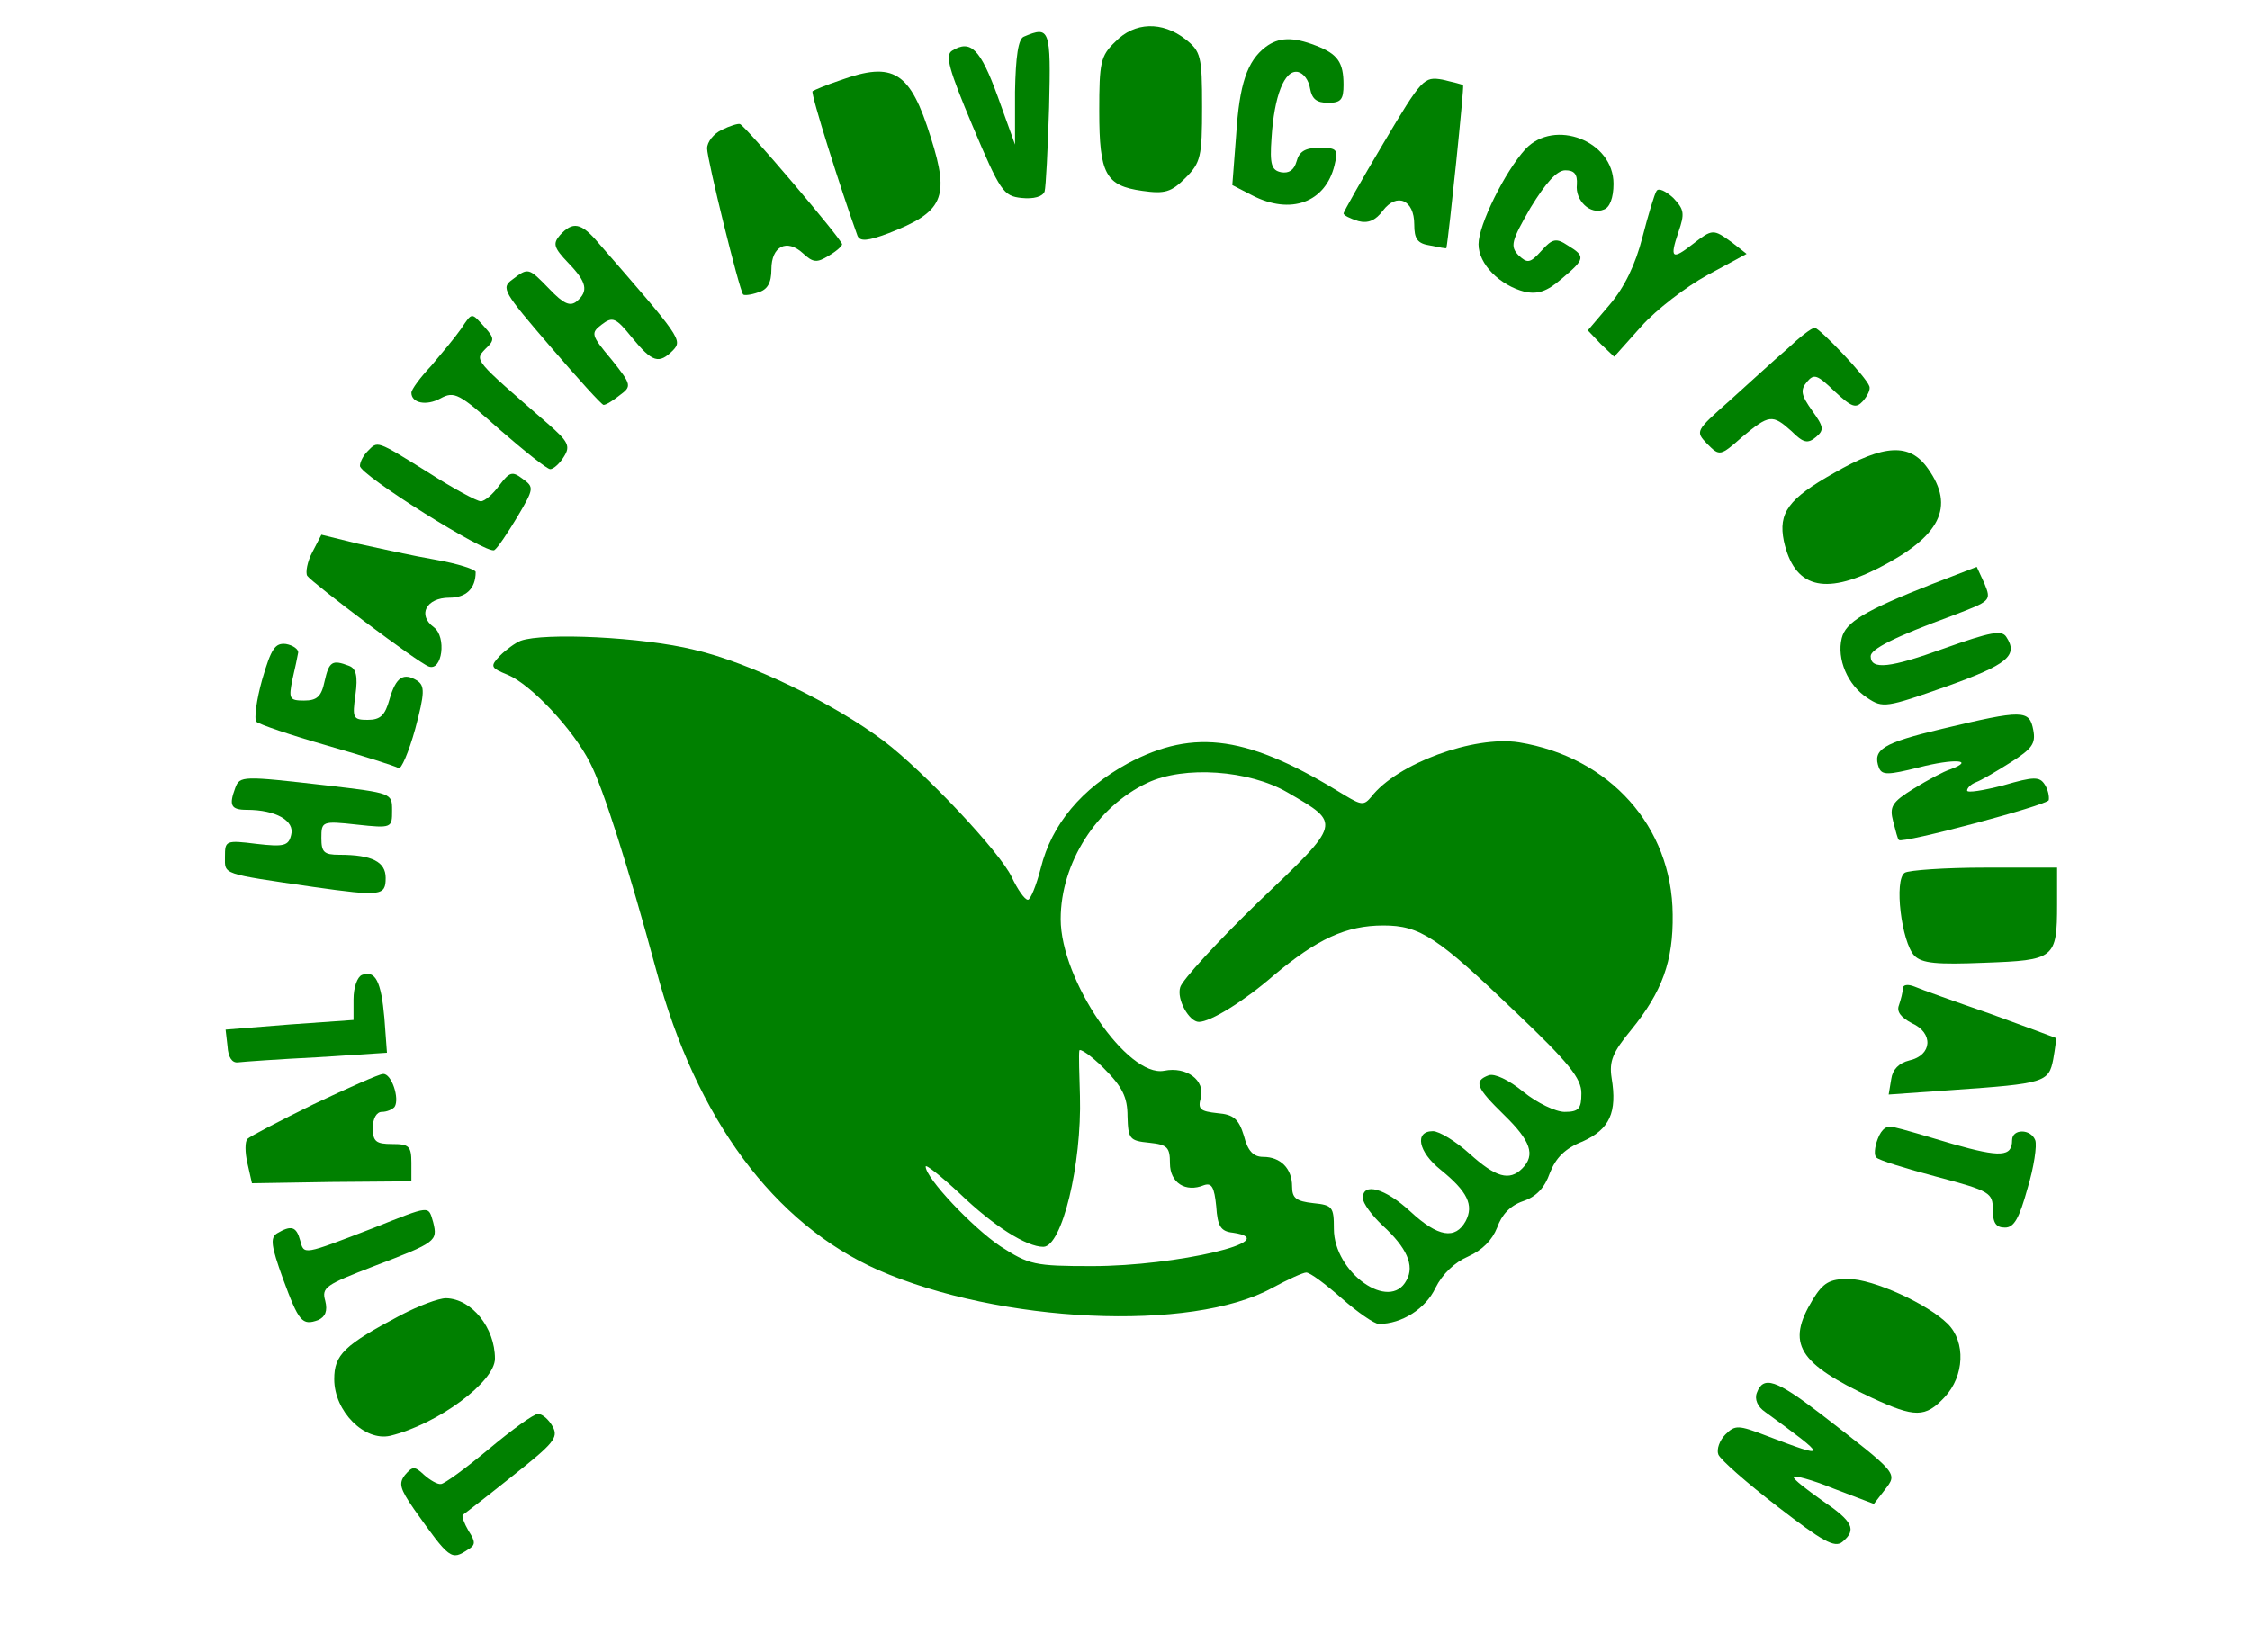 <svg version="1.0" xmlns="http://www.w3.org/2000/svg" width="350pt" height="257pt" viewBox="0 0 350 257" preserveAspectRatio="xMidYMid meet"><g transform="translate(0,257) scale(0.1,-0.1)" fill="green" stroke="none"><path d="M1735 2505 c-23 -22 -25 -32 -25 -108 0 -98 10 -116 67 -124 35 -5 45 -2 67 20 24 24 26 33 26 111 0 79 -2 86 -26 105 -36 28 -79 27 -109 -4z"/><path d="M1593 2513 c-9 -3 -13 -31 -14 -86 l0 -82 -27 75 c-27 74 -42 89 -71 71 -11 -7 -5 -29 32 -117 43 -102 48 -109 76 -112 19 -2 33 2 36 10 2 7 5 66 7 131 3 122 1 127 -39 110z"/><path d="M1969 2497 c-29 -22 -41 -58 -46 -137 l-6 -78 31 -16 c60 -31 114 -11 128 47 6 25 4 27 -24 27 -22 0 -31 -6 -35 -21 -4 -14 -12 -19 -24 -17 -15 3 -18 12 -15 53 4 65 20 107 41 103 9 -2 17 -13 19 -26 3 -16 10 -22 28 -22 20 0 24 5 24 28 0 35 -9 48 -43 61 -36 14 -58 13 -78 -2z"/><path d="M1307 2445 c-21 -7 -40 -15 -43 -17 -3 -4 44 -153 70 -225 4 -9 16 -8 48 4 85 33 96 55 66 149 -32 103 -58 119 -141 89z"/><path d="M2152 2347 c-34 -57 -62 -107 -62 -109 0 -3 10 -8 23 -12 15 -4 27 1 38 16 22 29 49 17 49 -21 0 -23 5 -30 25 -33 14 -3 25 -5 25 -4 4 20 28 252 26 253 -1 2 -16 5 -32 9 -29 5 -32 2 -92 -99z"/><path d="M1123 2368 c-13 -6 -23 -19 -23 -29 0 -17 50 -220 56 -227 1 -2 12 -1 23 3 15 4 21 15 21 36 0 36 24 48 49 25 16 -15 22 -15 40 -4 12 7 21 15 21 18 0 7 -151 185 -159 187 -3 1 -16 -3 -28 -9z"/><path d="M2373 2338 c-32 -35 -73 -118 -73 -148 0 -31 33 -64 72 -74 20 -4 34 0 57 20 37 31 38 35 10 52 -18 12 -24 11 -41 -8 -18 -20 -22 -20 -36 -7 -13 14 -11 22 19 74 24 39 41 58 54 58 14 0 19 -6 18 -22 -3 -25 21 -48 42 -39 9 3 15 18 15 40 0 67 -92 102 -137 54z"/><path d="M2577 2273 c-3 -4 -13 -37 -22 -72 -11 -43 -28 -78 -51 -105 l-34 -40 20 -21 21 -20 42 47 c23 26 70 62 103 80 l61 33 -23 18 c-29 21 -30 21 -61 -3 -32 -25 -36 -22 -22 19 10 29 9 35 -8 53 -12 11 -23 16 -26 11z"/><path d="M871 2204 c-11 -13 -10 -19 13 -43 29 -30 32 -44 13 -60 -10 -8 -20 -4 -42 19 -33 34 -33 34 -58 15 -18 -13 -14 -19 59 -104 43 -50 80 -91 83 -91 4 0 15 7 25 15 19 14 19 16 -13 56 -32 38 -32 41 -15 54 17 13 22 11 47 -20 32 -39 42 -42 64 -20 15 16 12 20 -116 167 -27 32 -40 34 -60 12z"/><path d="M717 2058 c-9 -13 -30 -38 -46 -57 -17 -18 -31 -37 -31 -42 0 -16 23 -21 45 -9 22 12 29 8 93 -49 38 -33 73 -61 78 -61 5 0 15 9 21 19 11 17 7 24 -25 52 -115 100 -114 98 -97 116 15 14 14 17 -1 34 -21 23 -19 24 -37 -3z"/><path d="M2780 2027 c-20 -17 -60 -54 -89 -80 -54 -48 -54 -48 -35 -68 19 -19 20 -19 54 11 42 35 47 36 77 9 18 -18 25 -20 38 -9 13 11 12 16 -6 41 -17 24 -19 32 -8 45 11 13 16 11 43 -15 27 -25 33 -27 44 -15 7 8 12 18 10 23 -5 15 -78 91 -85 91 -5 0 -24 -15 -43 -33z"/><path d="M572 1868 c-7 -7 -12 -17 -12 -23 0 -14 197 -138 209 -131 5 3 21 27 36 52 26 44 26 46 8 59 -16 12 -20 11 -36 -10 -10 -14 -23 -25 -29 -25 -6 0 -43 20 -82 45 -82 51 -78 49 -94 33z"/><path d="M2853 1834 c-71 -40 -87 -62 -78 -106 16 -72 62 -85 147 -42 96 49 120 95 77 155 -28 40 -68 38 -146 -7z"/><path d="M486 1711 c-8 -15 -11 -32 -8 -37 9 -12 172 -135 189 -141 21 -8 28 46 8 61 -26 19 -12 46 24 46 26 0 41 14 41 40 0 4 -28 13 -62 19 -35 6 -89 18 -121 25 l-57 14 -14 -27z"/><path d="M3005 1661 c-104 -41 -134 -59 -140 -84 -8 -32 9 -73 40 -93 24 -16 29 -15 123 18 95 34 112 48 93 77 -7 11 -24 8 -97 -18 -83 -30 -114 -34 -114 -12 0 11 37 30 127 63 60 23 61 23 50 50 l-12 26 -70 -27z"/><path d="M810 1573 c-8 -3 -23 -14 -32 -23 -16 -17 -15 -19 12 -30 36 -15 102 -85 128 -137 20 -38 60 -164 103 -323 62 -231 183 -394 345 -466 189 -83 488 -97 613 -28 24 13 48 24 53 24 6 0 30 -18 55 -40 25 -22 51 -40 58 -40 36 0 73 24 88 56 11 22 30 40 51 49 22 10 37 25 45 45 7 20 20 34 40 41 21 7 34 21 42 44 9 23 23 38 51 49 42 19 54 45 45 99 -4 26 2 40 30 74 49 60 66 108 65 180 -1 137 -98 245 -239 268 -70 11 -190 -33 -230 -85 -11 -13 -15 -13 -40 2 -150 93 -234 106 -339 50 -71 -39 -118 -94 -135 -163 -7 -27 -16 -49 -20 -49 -5 0 -16 16 -25 35 -18 39 -137 165 -199 212 -77 58 -208 122 -295 142 -81 20 -234 27 -270 14z m1193 -236 c84 -49 85 -46 -45 -170 -64 -62 -119 -122 -122 -133 -6 -19 14 -54 29 -54 18 0 70 32 116 72 68 57 113 78 171 78 57 0 84 -18 206 -135 83 -79 102 -103 102 -126 0 -24 -4 -29 -26 -29 -14 0 -43 14 -64 31 -23 19 -45 29 -54 26 -24 -9 -20 -19 24 -62 41 -40 49 -62 28 -83 -20 -20 -41 -14 -82 23 -21 19 -47 35 -57 35 -29 0 -23 -32 12 -60 42 -34 52 -55 39 -80 -16 -29 -43 -25 -86 15 -39 36 -74 46 -74 21 0 -8 14 -27 31 -43 37 -34 50 -62 37 -85 -26 -50 -113 12 -113 80 0 34 -2 37 -32 40 -27 3 -33 8 -33 26 0 28 -18 46 -45 46 -15 0 -24 9 -30 33 -8 26 -16 33 -41 35 -27 3 -31 6 -26 24 7 27 -22 49 -57 42 -57 -11 -161 141 -161 236 0 87 56 175 135 212 57 27 158 20 218 -15z m-249 -504 c1 -35 3 -38 34 -41 28 -3 32 -7 32 -32 0 -30 24 -46 53 -34 12 4 16 -3 19 -33 2 -31 7 -39 26 -41 82 -12 -88 -52 -219 -52 -90 0 -98 2 -143 31 -43 29 -116 106 -116 124 0 4 24 -15 53 -42 53 -51 104 -83 130 -83 29 0 60 128 57 235 -1 33 -2 64 -1 70 0 5 18 -7 38 -27 29 -29 37 -45 37 -75z"/><path d="M408 1513 c-9 -32 -13 -62 -9 -66 4 -4 54 -21 110 -37 56 -16 106 -32 111 -35 4 -3 16 25 26 61 15 56 15 67 3 75 -21 13 -33 6 -43 -29 -7 -25 -14 -32 -34 -32 -23 0 -24 3 -19 39 4 29 1 41 -10 45 -26 10 -31 7 -38 -24 -5 -24 -12 -30 -32 -30 -23 0 -24 3 -18 33 4 17 8 36 9 42 0 5 -8 11 -19 13 -17 2 -23 -7 -37 -55z"/><path d="M3021 1436 c-92 -22 -109 -32 -98 -61 5 -11 14 -11 62 1 54 14 89 12 49 -3 -10 -3 -36 -17 -57 -30 -34 -21 -38 -28 -32 -51 4 -15 7 -28 9 -29 5 -6 230 54 233 62 1 6 -1 16 -6 24 -8 13 -17 13 -65 -1 -31 -8 -56 -12 -56 -8 0 4 6 10 14 13 8 3 32 17 54 31 33 21 39 29 35 50 -6 32 -16 32 -142 2z"/><path d="M366 1344 c-10 -27 -7 -34 18 -34 45 0 75 -17 69 -39 -4 -17 -11 -19 -54 -14 -48 6 -49 5 -49 -20 0 -28 -7 -26 137 -47 106 -15 113 -14 113 14 0 25 -21 36 -72 36 -24 0 -28 4 -28 26 0 26 1 27 55 21 55 -6 55 -5 55 22 0 27 0 27 -102 39 -131 15 -135 15 -142 -4z"/><path d="M2963 1212 c-17 -11 -5 -108 15 -129 12 -12 35 -14 109 -11 109 4 113 6 113 91 l0 57 -112 0 c-62 0 -119 -4 -125 -8z"/><path d="M563 1053 c-7 -3 -13 -19 -13 -38 l0 -32 -99 -7 -100 -8 3 -26 c1 -17 7 -26 16 -25 8 1 64 5 124 8 l108 7 -4 54 c-5 57 -14 75 -35 67z"/><path d="M2960 1032 c0 -6 -3 -17 -6 -26 -4 -10 3 -19 20 -28 34 -15 32 -50 -4 -58 -16 -4 -26 -14 -28 -29 l-4 -24 99 7 c144 10 150 12 157 48 3 17 5 32 4 33 -2 1 -48 18 -103 38 -55 19 -108 38 -117 42 -10 4 -18 3 -18 -3z"/><path d="M488 852 c-53 -26 -99 -50 -103 -54 -4 -4 -4 -21 0 -38 l7 -31 124 2 124 1 0 29 c0 26 -4 29 -30 29 -25 0 -30 4 -30 25 0 15 6 25 14 25 8 0 17 4 20 8 8 13 -5 52 -18 51 -6 0 -55 -22 -108 -47z"/><path d="M2921 798 c-5 -13 -6 -26 -2 -29 3 -4 45 -17 94 -30 83 -22 87 -25 87 -51 0 -21 5 -28 19 -28 14 0 22 14 35 61 10 33 15 67 12 75 -7 18 -36 18 -36 0 0 -26 -18 -27 -92 -6 -40 12 -81 24 -91 26 -11 4 -20 -2 -26 -18z"/><path d="M580 659 c-109 -42 -107 -42 -113 -19 -6 22 -14 24 -36 11 -11 -7 -9 -20 9 -70 25 -68 30 -74 55 -65 11 5 15 14 11 30 -6 21 1 25 76 54 97 37 99 39 92 68 -8 27 -3 27 -94 -9z"/><path d="M2820 548 c-42 -69 -23 -99 92 -153 67 -31 83 -31 113 1 31 33 33 86 5 114 -31 31 -116 70 -155 70 -29 0 -39 -6 -55 -32z"/><path d="M624 524 c-89 -47 -104 -62 -104 -100 0 -50 47 -97 87 -88 74 18 163 84 163 120 0 48 -36 93 -76 94 -12 0 -43 -12 -70 -26z"/><path d="M2733 403 c-4 -10 1 -22 13 -30 99 -72 99 -74 2 -37 -44 17 -49 17 -64 2 -9 -9 -14 -23 -11 -31 3 -8 44 -44 92 -81 70 -54 89 -65 101 -55 23 19 16 32 -31 64 -24 17 -45 33 -45 37 0 3 28 -4 62 -18 l63 -24 17 22 c20 26 22 24 -101 119 -68 52 -88 59 -98 32z"/><path d="M760 315 c-36 -30 -69 -54 -74 -54 -5 -1 -17 6 -26 14 -15 14 -18 14 -30 0 -10 -13 -8 -21 14 -53 56 -79 58 -80 84 -63 12 7 12 12 1 29 -7 12 -11 23 -9 25 3 2 38 29 78 61 63 50 71 59 62 76 -6 11 -16 20 -23 20 -7 0 -41 -25 -77 -55z"/></g></svg>
